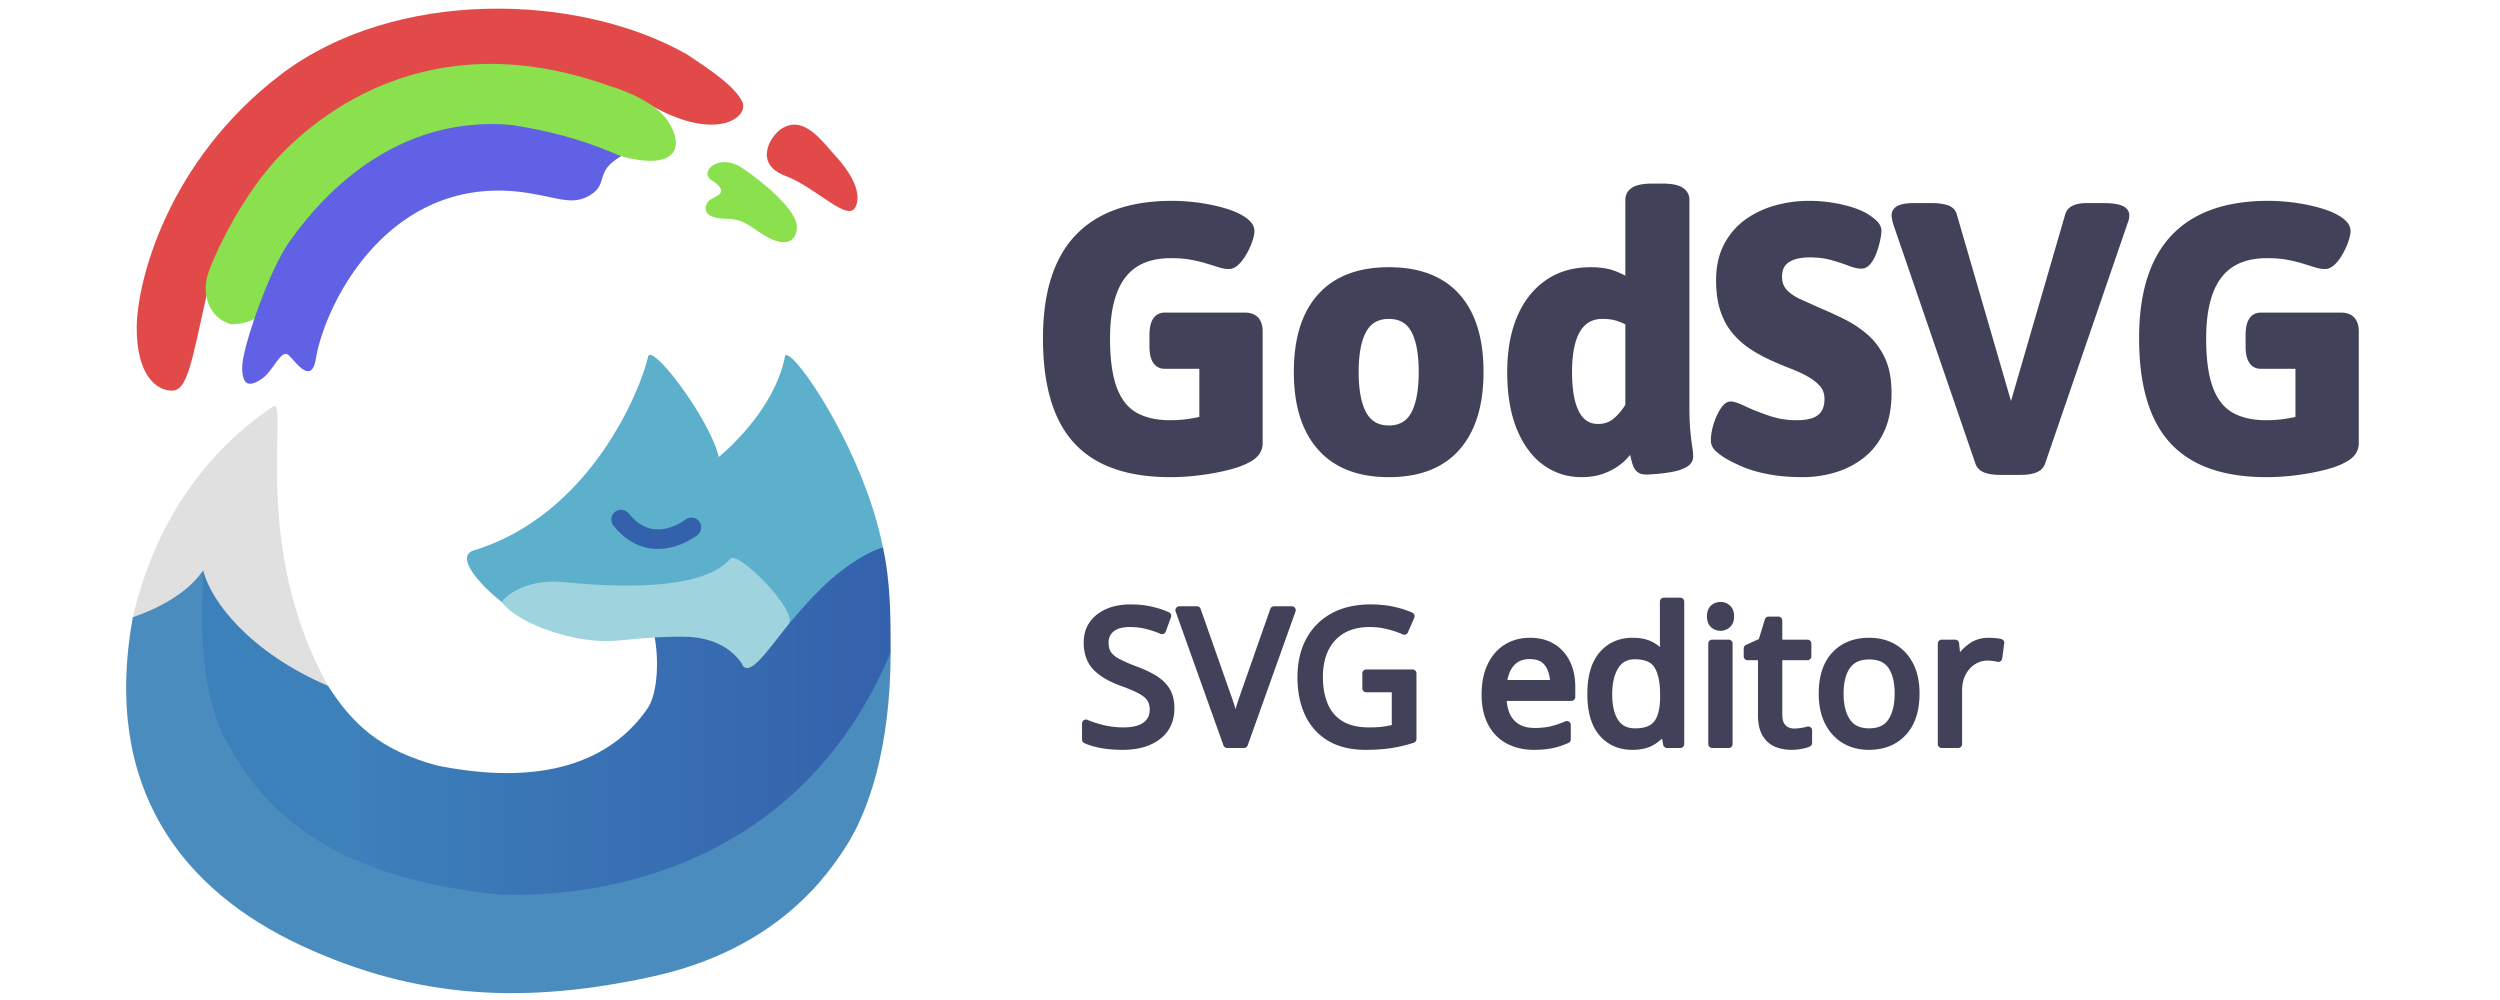 <svg width="320" height="128" viewBox="0 0 320 128" xmlns="http://www.w3.org/2000/svg"><linearGradient id="a" x2="1"><stop stop-color="#3d81bb" offset=".2"/><stop stop-color="#3461ac" offset="1"/></linearGradient><path d="M114 83.5c0 12.5-3 20.5-5.5 24.5s-9 13.5-25 17-30 3-45-4S13 101 17 79l9-8q23 51 79 18z" fill="#4b8cbe"/><path d="M42 87.8c3 4.7 6.5 8.2 14 10.2 15 3 23-1.5 27-7.5 1.5-2.5 1.25-8 .5-10L113 70c1 4.5 1 9 1 13.5-11.5 27.5-37 31.5-50 31-25.5-2.5-32-14-35.5-20.5C25 86 26 77.5 26 72z" fill="url(#a)"/><path d="M17 79c3.5-15 12-23 18-27 2-1-3 18 7 35.8C32 83.5 27 77 26 73c-2 3-6 5-9 6z" fill="#e0e0e0"/><path d="M65.5 78c-3-2-7.5-6.5-5-7.5C75.5 66 82 50 83 45.5c1-1 8 8.5 9 13 3-2.5 7.5-7.5 8.5-13 1-1 10 12 12.5 24.5-9 3.5-13.5 13.5-15 12z" fill="#5cb0cb"/><path d="M95 85c-2-3-5.5-3.5-7.5-3.5s-3.5 0-8.5.5-12.5-2-14.7-4.84C64 76.8 67 74 72 74.5c10 1 18.5.5 21.5-3 1-1 8.5 6.5 7.5 8.31-3 3.8-5 6.8-6 5.3z" fill="#9fd3dd"/><path d="M88.5 67.5s-5 4-9-1" fill="none" stroke="#3461ac" stroke-width="2.5" stroke-linecap="round"/><path d="M26.5 37.5C24.5 46.5 24 50 22 50s-4.5-2-4.5-8 4-21.5 18.5-32.5S74-1 88 7c3 2 6 4 7 6s-3.5 5.5-12.5 0L68 9.5zm80-18c2 2 4 5 3 7s-5-2.5-9-4-2-5-.5-6c3-2 5.5 2 7 3.5z" fill="#e24a4a"/><path d="M78 11s5.5 1.5 7.5 4.5 1.5 6.5-6 4.5q-32-5.5-46.5 20.5s-1 1-3.5 1c-3-1-3.5-4-3-6S30 27 34 22 53 2 78 11zm13 12c-1.5-1 1-3.5 4-1.5s7 5.5 7 7.5-1.5 2.5-3.5 1.5-3-2.5-5.5-2.5-3-1-2.5-2 3.5-1 .5-3z" fill="#8ae14d"/><path d="M79.5 20c-3.5 2-1.5 3.5-4 5s-4.5 0-9.5-.5C50 23 42 38 40.5 45.5c-.5 4-2.5 1-3.5 0s-2 2-3.5 3-2.5 1-2.5-1.5 3.5-12.5 6-16 12-16.5 28.5-15c6.5 1 10.5 2.5 14 4z" fill="#6161e5"/><path d="m156.368 52.848-2.352 3.552v-9.696h-4.944a1.623 1.623 0 0 1-.121-.004q-1.319-.099-1.319-2.396v-1.392a7.633 7.633 0 0 1 .001-.148q.043-2.211 1.388-2.251a1.683 1.683 0 0 1 .051-.001h10.272a3.099 3.099 0 0 1 .136.003q1.622.071 1.64 1.876a4.086 4.086 0 0 1 0 .041v14.304a2.075 2.075 0 0 1-.009.192q-.046.493-.331.907a2.098 2.098 0 0 1-.02.029q-.33.461-1.001.822a4.859 4.859 0 0 1-.127.066q-.96.528-2.592.936-1.577.394-3.401.632a36.325 36.325 0 0 1-.127.016q-1.896.24-3.72.24-7.11 0-10.955-3.265a10.965 10.965 0 0 1-.973-.935q-3.835-4.169-3.864-12.948a40.579 40.579 0 0 1 0-.132 35.974 35.974 0 0 1 .002-.4q.093-8.292 4.03-12.44 3.955-4.166 11.696-4.246a29.47 29.47 0 0 1 .304-.002 22.513 22.513 0 0 1 .435.004q.773.015 1.578.083a26.511 26.511 0 0 1 .363.033 24.686 24.686 0 0 1 1.218.15 24.502 24.502 0 0 1 1.206.21q1.2.24 2.232.576a12.113 12.113 0 0 1 .191.064q.909.313 1.561.704a5.209 5.209 0 0 1 .136.082q.481.301.776.638a1.714 1.714 0 0 1 .078.095q.129.172.194.353a1.087 1.087 0 0 1 .064.368 1.886 1.886 0 0 1-.002.092q-.023.458-.262 1.132a8.808 8.808 0 0 1-.169.44q-.157.376-.351.746a9.821 9.821 0 0 1-.152.278 7.278 7.278 0 0 1-.103.176q-.365.604-.785 1.024a2.828 2.828 0 0 1-.075.072q-.439.408-.837.408-.576 0-1.248-.216-.614-.197-1.387-.434a155.504 155.504 0 0 0-.149-.046 13.763 13.763 0 0 0-.164-.049q-.736-.215-1.652-.397a26.554 26.554 0 0 0-.176-.034 9.405 9.405 0 0 0-.143-.026q-1.007-.177-2.326-.189a21.292 21.292 0 0 0-.195-.001q-3.994 0-6.035 2.403a6.643 6.643 0 0 0-.229.285 7.089 7.089 0 0 0-.187.258q-1.805 2.614-1.852 7.585a28.298 28.298 0 0 0-.001.269q0 4.022.886 6.412a9.188 9.188 0 0 0 .026.068 9.596 9.596 0 0 0 .088.222q.91 2.226 2.648 3.21a6.65 6.65 0 0 0 .335.177q1.702.839 4.132.855a14.391 14.391 0 0 0 .093 0 17.272 17.272 0 0 0 .625-.011q.724-.026 1.432-.114a16.255 16.255 0 0 0 .487-.067q1.223-.188 2.284-.514a13.676 13.676 0 0 0 .044-.014 13.624 13.624 0 0 0 .133-.042q.898-.29 1.463-.614a4.082 4.082 0 0 0 .108-.064zm140.304 0L294.32 56.4v-9.696h-4.944a1.623 1.623 0 0 1-.121-.004q-1.319-.099-1.319-2.396v-1.392a7.633 7.633 0 0 1 .001-.148q.043-2.211 1.388-2.251a1.683 1.683 0 0 1 .051-.001h10.272a3.099 3.099 0 0 1 .136.003q1.622.071 1.64 1.876a4.086 4.086 0 0 1 0 .041v14.304a2.075 2.075 0 0 1-.009.192q-.046.493-.331.907a2.098 2.098 0 0 1-.02.029q-.33.461-1.001.822a4.859 4.859 0 0 1-.127.066q-.96.528-2.592.936-1.577.394-3.401.632a36.325 36.325 0 0 1-.127.016q-1.896.24-3.72.24-7.11 0-10.955-3.265a10.965 10.965 0 0 1-.973-.935q-3.835-4.169-3.864-12.948a40.579 40.579 0 0 1 0-.132 35.974 35.974 0 0 1 .002-.4q.093-8.292 4.03-12.44 3.955-4.166 11.696-4.246a29.47 29.47 0 0 1 .304-.002 22.513 22.513 0 0 1 .435.004q.773.015 1.578.083a26.511 26.511 0 0 1 .363.033 24.686 24.686 0 0 1 1.218.15 24.502 24.502 0 0 1 1.206.21q1.2.24 2.232.576a12.113 12.113 0 0 1 .191.064q.909.313 1.561.704a5.209 5.209 0 0 1 .136.082q.481.301.776.638a1.714 1.714 0 0 1 .078.095q.129.172.194.353a1.087 1.087 0 0 1 .064.368 1.886 1.886 0 0 1-.002.092q-.023.458-.262 1.132a8.808 8.808 0 0 1-.169.44q-.157.376-.351.746a9.821 9.821 0 0 1-.152.278 7.278 7.278 0 0 1-.103.176q-.365.604-.785 1.024a2.828 2.828 0 0 1-.075.072q-.439.408-.837.408-.576 0-1.248-.216-.614-.197-1.387-.434a155.504 155.504 0 0 0-.149-.046 13.763 13.763 0 0 0-.164-.049q-.736-.215-1.652-.397a26.554 26.554 0 0 0-.176-.034 9.405 9.405 0 0 0-.143-.026q-1.007-.177-2.326-.189a21.292 21.292 0 0 0-.195-.001q-3.994 0-6.035 2.403a6.643 6.643 0 0 0-.229.285 7.089 7.089 0 0 0-.187.258q-1.805 2.614-1.852 7.585a28.298 28.298 0 0 0-.001.269q0 4.022.886 6.412a9.188 9.188 0 0 0 .026.068 9.596 9.596 0 0 0 .088.222q.91 2.226 2.648 3.21a6.65 6.65 0 0 0 .335.177q1.702.839 4.132.855a14.391 14.391 0 0 0 .093 0 17.272 17.272 0 0 0 .625-.011q.724-.026 1.432-.114a16.255 16.255 0 0 0 .487-.067q1.223-.188 2.284-.514a13.676 13.676 0 0 0 .044-.014 13.624 13.624 0 0 0 .133-.042q.898-.29 1.463-.614a4.082 4.082 0 0 0 .108-.064zm-38.112 7.44h-2.496q-1.105 0-1.762-.224a2.536 2.536 0 0 1-.11-.04 2.105 2.105 0 0 1-.117-.05q-.522-.242-.713-.7a1.296 1.296 0 0 1-.034-.09l-10.56-30.768q-.048-.24-.096-.456a2.205 2.205 0 0 1-.023-.12q-.025-.15-.025-.288a.898.898 0 0 1 .007-.11q.055-.445.566-.681a1.745 1.745 0 0 1 .003-.001q.549-.252 1.709-.263a11.362 11.362 0 0 1 .115-.001h2.256q1.056 0 1.776.216a2.139 2.139 0 0 1 .109.036q.626.225.803.756l7.344 25.296h.192l7.344-25.296a1.306 1.306 0 0 1 .069-.158q.213-.407.699-.61a2.464 2.464 0 0 1 .139-.053q.487-.169 1.157-.185a5.963 5.963 0 0 1 .144-.002h2.064a17.082 17.082 0 0 1 .165.001q1.326.013 1.986.234a2.199 2.199 0 0 1 .081.029 2.092 2.092 0 0 1 .084.034q.612.263.612.758a1.632 1.632 0 0 1-.005.122q-.009.118-.034.244a2.3 2.3 0 0 1-.009.042q-.048.216-.144.456l-10.56 30.768a1.27 1.27 0 0 1-.072.172q-.225.445-.792.668a2.534 2.534 0 0 1-.108.04q-.658.224-1.764.224zm-28.09.287q-2.22-.021-3.998-.359a23.065 23.065 0 0 1-.235-.046q-1.7-.341-2.94-.862a10.385 10.385 0 0 1-.065-.028 28.646 28.646 0 0 1-.166-.072q-1.232-.537-2.042-1.032-.628-.404-1.047-.787a4.945 4.945 0 0 1-.057-.053 1.591 1.591 0 0 1-.098-.101q-.304-.343-.331-.794a1.487 1.487 0 0 1-.003-.089 4.171 4.171 0 0 1 .003-.146q.018-.523.165-1.174a8.063 8.063 0 0 1 .171-.635q.131-.418.309-.829.312-.72.672-1.2a2.18 2.18 0 0 1 .056-.072q.261-.319.535-.389a.62.62 0 0 1 .153-.019q.432 0 1.704.6t3.024 1.2q1.585.543 3.307.595a12.139 12.139 0 0 0 .365.005 11.148 11.148 0 0 0 .172-.001q1.276-.02 2.108-.335a3.376 3.376 0 0 0 .176-.072q.749-.333 1.158-.968a2.546 2.546 0 0 0 .01-.016 2.526 2.526 0 0 0 .13-.231q.296-.598.323-1.423a5.133 5.133 0 0 0 .003-.17 3.941 3.941 0 0 0-.004-.178q-.047-1.034-.644-1.742-.648-.768-1.704-1.368a14.162 14.162 0 0 0-.251-.139q-.866-.469-1.899-.877a21.296 21.296 0 0 0-.226-.088 39.066 39.066 0 0 1-.496-.193q-1.076-.428-2.168-.935a17.611 17.611 0 0 1-1.671-.883 17.855 17.855 0 0 1-.729-.461 9.655 9.655 0 0 1-.699-.513q-.745-.6-1.389-1.359a6.852 6.852 0 0 1-.255-.32q-.755-1.007-1.209-2.368-.528-1.584-.528-3.744a13.316 13.316 0 0 1 .003-.301q.052-2.283.893-3.969a7.244 7.244 0 0 1 .088-.17 9.556 9.556 0 0 1 .19-.34q.886-1.512 2.237-2.523a8.425 8.425 0 0 1 .189-.137 11.204 11.204 0 0 1 1.334-.808q.96-.495 2.031-.815a12.714 12.714 0 0 1 .283-.081 15.537 15.537 0 0 1 1.142-.267q1.199-.233 2.432-.275a16.025 16.025 0 0 1 .554-.01 19.41 19.41 0 0 1 .573.008q1.017.03 2.002.168a17.802 17.802 0 0 1 .425.064q1.464.24 2.664.648 1.2.408 1.92.936.45.286.761.608a3.077 3.077 0 0 1 .103.112 1.918 1.918 0 0 1 .069.084q.201.257.251.515a.892.892 0 0 1 .016.169 2.962 2.962 0 0 1-.001.092q-.015.458-.167 1.132-.168.744-.432 1.464a5.767 5.767 0 0 1-.066.171q-.244.607-.582 1.029a2.084 2.084 0 0 1-.066.079q-.247.279-.514.364a.774.774 0 0 1-.236.037 1.983 1.983 0 0 1-.092-.002q-.557-.026-1.42-.358a17.171 17.171 0 0 0-.118-.045q-.897-.337-2.09-.675-1.272-.36-2.856-.36a10.433 10.433 0 0 0-.166.001q-1.111.018-1.914.275a4.244 4.244 0 0 0-.176.06q-.912.336-1.368.984-.455.646-.456 1.65a4.329 4.329 0 0 0 0 .006 3.847 3.847 0 0 0 .004.185q.052 1.077.716 1.807.683.752 1.82 1.287a8.293 8.293 0 0 0 .124.057 1075.979 1075.979 0 0 0 .289.13q1.098.495 2.327 1.046 1.415.593 2.873 1.317a54.655 54.655 0 0 1 .151.075q1.32.66 2.463 1.586a13.673 13.673 0 0 1 .369.31q1.296 1.128 2.088 2.832a6.731 6.731 0 0 1 .096.216q.661 1.565.694 3.797a15.97 15.97 0 0 1 .002.235 16.715 16.715 0 0 1-.003.307q-.048 2.633-.933 4.493a10.154 10.154 0 0 1-.15.303q-.811 1.568-2.059 2.617a7.848 7.848 0 0 1-.311.248q-1.383 1.048-3.021 1.601a11.012 11.012 0 0 1-.483.151q-1.222.351-2.464.479a13.911 13.911 0 0 1-1.424.073 31.381 31.381 0 0 1-.298-.001zm-21.926-24.383V25.584q0-.768.696-1.176a1.781 1.781 0 0 1 .09-.049q.668-.342 2.003-.358a11.137 11.137 0 0 1 .139-.001h1.344q1.522 0 2.219.4a1.693 1.693 0 0 1 .013.008 1.851 1.851 0 0 1 .105.066q.591.402.591 1.11V51.84a71.89 71.89 0 0 0 0 .228q.007 1.952.12 3.132.113 1.179.227 1.908a14.939 14.939 0 0 0 .013.084q.12.744.12 1.272a.896.896 0 0 1-.012.145q-.076.466-.655.776a2.351 2.351 0 0 1-.029.015q-.653.338-1.559.506a8.189 8.189 0 0 1-.121.022q-.984.168-1.872.24a48.483 48.483 0 0 1-.109.009q-.756.059-1.119.063a4.558 4.558 0 0 1-.044 0 2.342 2.342 0 0 1-.105-.002q-.467-.021-.725-.233a.791.791 0 0 1-.034-.029.837.837 0 0 1-.058-.058q-.247-.276-.418-.911a5.192 5.192 0 0 1-.004-.015q-.183-.685-.452-1.935a99.166 99.166 0 0 1-.028-.129q-.499.998-1.362 1.781a6.8 6.8 0 0 1-.102.091 6.789 6.789 0 0 1-.519.41q-.621.442-1.357.76a8.208 8.208 0 0 1-.308.126 6.604 6.604 0 0 1-.387.135q-.978.308-2.122.341a9.586 9.586 0 0 1-.275.004 8.835 8.835 0 0 1-.362-.007q-2.367-.097-4.259-1.473a8.307 8.307 0 0 1-.011-.008q-2.04-1.488-3.216-4.392-1.159-2.862-1.176-6.959a29.452 29.452 0 0 1 0-.121 25.337 25.337 0 0 1 .003-.367q.05-3.448 1.044-6.065a13.076 13.076 0 0 1 .153-.384 12.826 12.826 0 0 1 .144-.333q.862-1.913 2.226-3.235a9.271 9.271 0 0 1 1.11-.92 8.326 8.326 0 0 1 1.426-.809q1.802-.799 4.07-.799 1.824 0 3.024.48a14.532 14.532 0 0 1 .148.06q.999.413 1.648.86a5.199 5.199 0 0 1 .124.088zm0 15.744V41.232a3.757 3.757 0 0 0-.102-.063q-.469-.277-1.174-.521a10.559 10.559 0 0 0-.116-.04 4.72 4.72 0 0 0-.206-.064q-.715-.202-1.611-.222a8.919 8.919 0 0 0-.199-.002q-2.127 0-3.229 1.714a4.765 4.765 0 0 0-.083.134q-1.091 1.826-1.104 5.362a23.262 23.262 0 0 0 0 .086 25.006 25.006 0 0 0 .001.217q.029 3.321.946 5.086a5.238 5.238 0 0 0 .013.025 4.808 4.808 0 0 0 .092.167q.915 1.582 2.624 1.654a3.915 3.915 0 0 0 .164.003q1.294 0 2.235-.747a3.659 3.659 0 0 0 .141-.117 8.052 8.052 0 0 0 .299-.276q.381-.371.702-.782a7.404 7.404 0 0 0 .607-.91zm-31.122 8.637q-5.451-.102-8.334-3.357-2.91-3.286-2.975-9.325a25.768 25.768 0 0 1-.001-.275 26.024 26.024 0 0 1 .003-.366q.077-5.531 2.523-8.694a9.514 9.514 0 0 1 .45-.54 9.206 9.206 0 0 1 .457-.473q2.861-2.76 7.938-2.837a19.341 19.341 0 0 1 .293-.002q5.401 0 8.335 2.961a9.136 9.136 0 0 1 .329.351q2.952 3.312 2.952 9.6a25.836 25.836 0 0 1-.003.375q-.081 5.584-2.593 8.796a9.772 9.772 0 0 1-.356.429 9.201 9.201 0 0 1-.38.407q-2.848 2.871-7.989 2.951a19.059 19.059 0 0 1-.295.002 18.991 18.991 0 0 1-.354-.003zm.354-5.613a5.236 5.236 0 0 0 .209-.004q2.056-.082 3.042-1.802a4.565 4.565 0 0 0 .037-.066 5.439 5.439 0 0 0 .094-.179q.938-1.862.938-5.293 0-3.438-.941-5.278a5.277 5.277 0 0 0-.091-.17q-.99-1.773-3.107-1.845a5.331 5.331 0 0 0-.181-.003 5.308 5.308 0 0 0-.209.004q-2.096.083-3.103 1.844a5.245 5.245 0 0 0-.097.177q-.929 1.783-.958 5.061a24.017 24.017 0 0 0-.001.21q0 3.6 1.056 5.472a4.547 4.547 0 0 0 .102.171q1.042 1.673 3.138 1.701a5.371 5.371 0 0 0 .072 0zm-2.896 33.152v-1.92h5.928v8.4a18.003 18.003 0 0 1-.654.201q-1.07.306-2.154.471a15.466 15.466 0 0 1-.179.026q-1.261.178-2.817.189a29.42 29.42 0 0 1-.22.001 12.952 12.952 0 0 1-.289-.003q-2.475-.055-4.199-1.065a7.124 7.124 0 0 1-.361-.226q-1.45-.97-2.289-2.577a7.991 7.991 0 0 1-.122-.245q-.948-1.98-.948-4.692 0-2.688 1.056-4.656a7.961 7.961 0 0 1 .206-.361q.991-1.635 2.676-2.612a8.345 8.345 0 0 1 .154-.087 7.654 7.654 0 0 1 .411-.211q1.837-.873 4.332-.881a14.37 14.37 0 0 1 .045 0q1.44 0 2.724.264a13.61 13.61 0 0 1 .318.069q1.104.255 2.07.675l-.816 1.872q-.878-.393-1.966-.674a15.906 15.906 0 0 0-.086-.022q-1.068-.27-2.209-.287a10.338 10.338 0 0 0-.155-.001q-3.072 0-4.788 1.848-1.652 1.779-1.714 4.826a11.772 11.772 0 0 0-.002.238 12.344 12.344 0 0 0 .003.253q.038 1.885.657 3.359.658 1.567 2.067 2.442a5.623 5.623 0 0 0 .009.006 4.687 4.687 0 0 0 .25.144q1.352.726 3.434.732a12.053 12.053 0 0 0 .036 0q1.053 0 1.814-.105a7.893 7.893 0 0 0 .106-.015q.792-.12 1.44-.288v-5.088h-3.768zM139 94.664V92.6a7.835 7.835 0 0 0 .11.048q.834.356 2.038.648 1.251.304 2.582.312a11.963 11.963 0 0 0 .07 0 9.571 9.571 0 0 0 .178-.002q1.788-.033 2.714-.742a2.846 2.846 0 0 0 .146-.119q.788-.691.824-1.789a3.242 3.242 0 0 0 .002-.108q0-.679-.235-1.185a2.116 2.116 0 0 0-.125-.231 2.014 2.014 0 0 0-.085-.125q-.351-.478-1.068-.896a6.017 6.017 0 0 0-.083-.047q-.876-.492-2.436-1.044a14.892 14.892 0 0 1-.236-.088q-1.908-.728-2.955-1.747a5.168 5.168 0 0 1-.109-.109q-1.096-1.131-1.116-3.072a7.029 7.029 0 0 1 0-.072q0-1 .372-1.788a3.539 3.539 0 0 1 .324-.552 4.087 4.087 0 0 1 .535-.609q.501-.468 1.177-.791a5.639 5.639 0 0 1 .22-.1q1.236-.528 2.844-.528a14.832 14.832 0 0 1 .263.002q1.214.022 2.245.244a9.438 9.438 0 0 1 .084.018 13.39 13.39 0 0 1 .29.068q.857.213 1.594.519a9.386 9.386 0 0 1 .252.109l-.672 1.848a11.138 11.138 0 0 0-.281-.117q-.656-.262-1.391-.463a14.689 14.689 0 0 0-.26-.068 8.47 8.47 0 0 0-.652-.138q-.67-.114-1.372-.125a9.572 9.572 0 0 0-.148-.001q-1.515 0-2.327.607a2.228 2.228 0 0 0-.097.077 2.514 2.514 0 0 0-.144.131q-.645.632-.671 1.601a3.054 3.054 0 0 0-.001.08 3.958 3.958 0 0 0 .003.159q.031.759.357 1.281.36.576 1.176 1.032a8.452 8.452 0 0 0 .104.057q.755.408 1.961.873a31.438 31.438 0 0 0 .143.054 21.135 21.135 0 0 1 .187.069q1.39.523 2.369 1.119.984.6 1.521 1.424a3.863 3.863 0 0 1 .063.1q.54.888.54 2.232 0 2.225-1.578 3.491a4.767 4.767 0 0 1-.078.061 5.172 5.172 0 0 1-.376.263q-1.587 1.009-4.088 1.009-1.44 0-2.664-.216a12.706 12.706 0 0 1-.151-.028q-1.062-.2-1.804-.533a5.123 5.123 0 0 1-.085-.039zm24.072-16.56h2.28l-6.12 17.136h-2.16l-6.12-17.136h2.256l3.864 10.992q.346.953.595 1.798a23.917 23.917 0 0 1 .053.182 26.125 26.125 0 0 1 .065.23q.208.754.35 1.451a19.064 19.064 0 0 1 .017.083q.168-.84.432-1.776a25.582 25.582 0 0 1 .068-.235q.244-.835.58-1.781l3.84-10.944zm49.896 5.928h.144a17.351 17.351 0 0 0-.005-.061q-.023-.284-.071-.777a108.689 108.689 0 0 0-.008-.086q-.055-.563-.06-.912a4.693 4.693 0 0 1 0-.06V77h2.112v18.24h-1.704l-.312-1.728h-.096a4.469 4.469 0 0 1-.27.346q-.462.533-1.111.95a6.077 6.077 0 0 1-.155.096 3.315 3.315 0 0 1-.217.119q-.865.435-2.129.456a7.757 7.757 0 0 1-.126.001 6.717 6.717 0 0 1-.223-.004q-2.245-.074-3.617-1.664-1.44-1.668-1.44-4.98a14.766 14.766 0 0 1 .001-.205q.041-2.928 1.252-4.551a4.682 4.682 0 0 1 .199-.248 5.313 5.313 0 0 1 .185-.205q1.417-1.487 3.667-1.487a7.754 7.754 0 0 1 .184.002q1.363.033 2.252.55a6.106 6.106 0 0 1 .231.141q.792.51 1.317 1.203zm-11.832 3.912v1.272h-8.808a8.858 8.858 0 0 0 .007.202q.082 1.826.909 2.888a3.38 3.38 0 0 0 .2.234 3.399 3.399 0 0 0 .28.267q.971.825 2.525.87a6.264 6.264 0 0 0 .183.003 12.73 12.73 0 0 0 .227-.002q1.082-.019 1.938-.224a6.881 6.881 0 0 0 .007-.002 10.585 10.585 0 0 0 .298-.076q.765-.208 1.568-.546a14.562 14.562 0 0 0 .09-.038v1.848a11.374 11.374 0 0 1-.246.104q-.777.32-1.54.497a8.916 8.916 0 0 1-.158.035 7.233 7.233 0 0 1-.121.025q-.921.179-2.159.179a8.708 8.708 0 0 1-.282-.005q-1.517-.049-2.733-.632a5.926 5.926 0 0 1-.213-.107 5.261 5.261 0 0 1-.336-.194q-1.127-.708-1.804-1.944a6.181 6.181 0 0 1-.044-.082 5.707 5.707 0 0 1-.15-.307q-.59-1.299-.628-3.065a11.396 11.396 0 0 1-.002-.24 12.27 12.27 0 0 1 .003-.262q.039-1.827.627-3.189a6.304 6.304 0 0 1 .078-.173 6.646 6.646 0 0 1 .114-.232q.694-1.344 1.878-2.096a5.021 5.021 0 0 1 1-.489q.841-.302 1.827-.325a6.993 6.993 0 0 1 .161-.002 7.42 7.42 0 0 1 .205.003q1.479.041 2.571.677a4.499 4.499 0 0 1 .068.04q1.188.72 1.824 2.028a5.619 5.619 0 0 1 .149.334q.445 1.09.483 2.465a9.383 9.383 0 0 1 .004.261zm30.312 5.544v1.608a1.685 1.685 0 0 1-.066.031q-.328.147-.894.245a7.932 7.932 0 0 1-.232.037q-.377.053-.736.067a6.302 6.302 0 0 1-.232.004 5.676 5.676 0 0 1-.25-.005q-.649-.029-1.231-.208a4.481 4.481 0 0 1-.379-.135q-.817-.334-1.336-1.142a3.699 3.699 0 0 1-.044-.07 2.629 2.629 0 0 1-.087-.154q-.437-.836-.441-2.244a9.219 9.219 0 0 1 0-.026v-7.488h-1.824V83l1.848-.84.84-2.736h1.248v2.952h3.72v1.632h-3.72v7.44a4.67 4.67 0 0 0 .002.145q.033 1.066.562 1.595.543.543 1.387.563a2.741 2.741 0 0 0 .065.001 5.622 5.622 0 0 0 .302-.008q.257-.014.52-.051a6.501 6.501 0 0 0 .162-.025 11.27 11.27 0 0 0 .115-.02q.426-.075.701-.16zm24.6-11.208-.264 1.944a5.87 5.87 0 0 0-.139-.03q-.254-.052-.545-.09-.372-.048-.708-.048a3.492 3.492 0 0 0-.32.015q-.806.074-1.528.525a3.705 3.705 0 0 0-.734.601q-.372.395-.646.911-.516.972-.516 2.268v6.864h-2.112V82.376h1.728l.24 2.352h.096a6.489 6.489 0 0 1 .329-.502q.537-.743 1.279-1.322.922-.719 2.159-.765a4.588 4.588 0 0 1 .169-.003 7.544 7.544 0 0 1 .137.001q.302.006.643.035a7.522 7.522 0 0 1 .103.01q.356.035.629.098zm-10.85 6.702a12.316 12.316 0 0 0 .002-.198 12.045 12.045 0 0 0 0-.038q-.006-1.912-.621-3.291a5.773 5.773 0 0 0-.135-.283 6.878 6.878 0 0 0-.004-.008q-.756-1.47-2.084-2.248a5.38 5.38 0 0 0-.536-.275q-1.138-.505-2.548-.505-2.544 0-4.11 1.469a5.395 5.395 0 0 0-.258.259 5.131 5.131 0 0 0-.252.292q-1.31 1.639-1.354 4.43a12.403 12.403 0 0 0-.002.198 11.59 11.59 0 0 0 .002.235q.036 1.771.618 3.09a5.958 5.958 0 0 0 .148.311 6.719 6.719 0 0 0 .084.159q.756 1.383 2.016 2.121 1.218.713 2.746.774a7.243 7.243 0 0 0 .29.006q2.547 0 4.123-1.492a5.491 5.491 0 0 0 .257-.26q1.569-1.697 1.618-4.746zm-26.038-6.606h2.112V95.24h-2.112V82.376zm23.856 6.408a11.219 11.219 90 0 1-.002.212q-.038 2.014-.806 3.258a4.108 4.108 90 0 1-.092.142q-.873 1.292-2.752 1.331a5.677 5.677 90 0 1-.116.001 5.467 5.467 90 0 1-.18-.003q-1.807-.059-2.676-1.329-.912-1.332-.912-3.612a11.058 11.058 90 0 1 .002-.212q.041-2.129.91-3.364a3.026 3.026 90 0 1 .149-.195q.867-1.041 2.537-1.098a5.743 5.743 90 0 1 .194-.003 5.752 5.752 90 0 1 .182.003q1.771.056 2.62 1.217a3.002 3.002 90 0 1 .054.076 3.937 3.937 90 0 1 .146.23q.736 1.252.742 3.314a11.66 11.66 90 0 1 0 .032zm-30.024.456v-.384a14.075 14.075 0 0 0-.002-.223q-.034-2.146-.73-3.36a3.69 3.69 0 0 0-.06-.101 2.426 2.426 0 0 0-.168-.239q-.833-1.045-2.76-1.045-1.7 0-2.552 1.35a3.588 3.588 0 0 0-.004.006 4.338 4.338 0 0 0-.128.218q-.689 1.252-.722 3.214a11.874 11.874 0 0 0-.002.204 12.074 12.074 0 0 0 .002.214q.038 2.15.85 3.362a3.145 3.145 0 0 0 .124.173q.833 1.077 2.393 1.099a4.629 4.629 0 0 0 .063 0 7.152 7.152 0 0 0 .189-.002q1.89-.05 2.679-1.114.795-1.072.827-3.194a11.928 11.928 0 0 0 .001-.178zm-20.616-1.704h6.552a7.062 7.062 0 0 0-.006-.202q-.064-1.494-.762-2.45a2.373 2.373 0 0 0-.16-.197q-.747-.823-2.192-.823a4.524 4.524 0 0 0-.187.004q-1.37.056-2.189.955a3.027 3.027 0 0 0-.012.013q-.827.918-1.023 2.509a7.499 7.499 0 0 0-.021.191zm27.864-9.984q.48 0 .852.324a.933.933 0 0 1 .171.198q.201.31.201.822a2.27 2.27 0 0 1-.003.118q-.03.584-.369.89a1.474 1.474 0 0 1-.107.088q-.274.204-.602.24a1.309 1.309 0 0 1-.143.008q-.528 0-.888-.336-.328-.306-.357-.891a2.347 2.347 0 0 1-.003-.117 2.528 2.528 0 0 1 .002-.106q.026-.615.358-.914.36-.324.888-.324z" fill="#414159" stroke="#414159" stroke-linejoin="round"/></svg>
